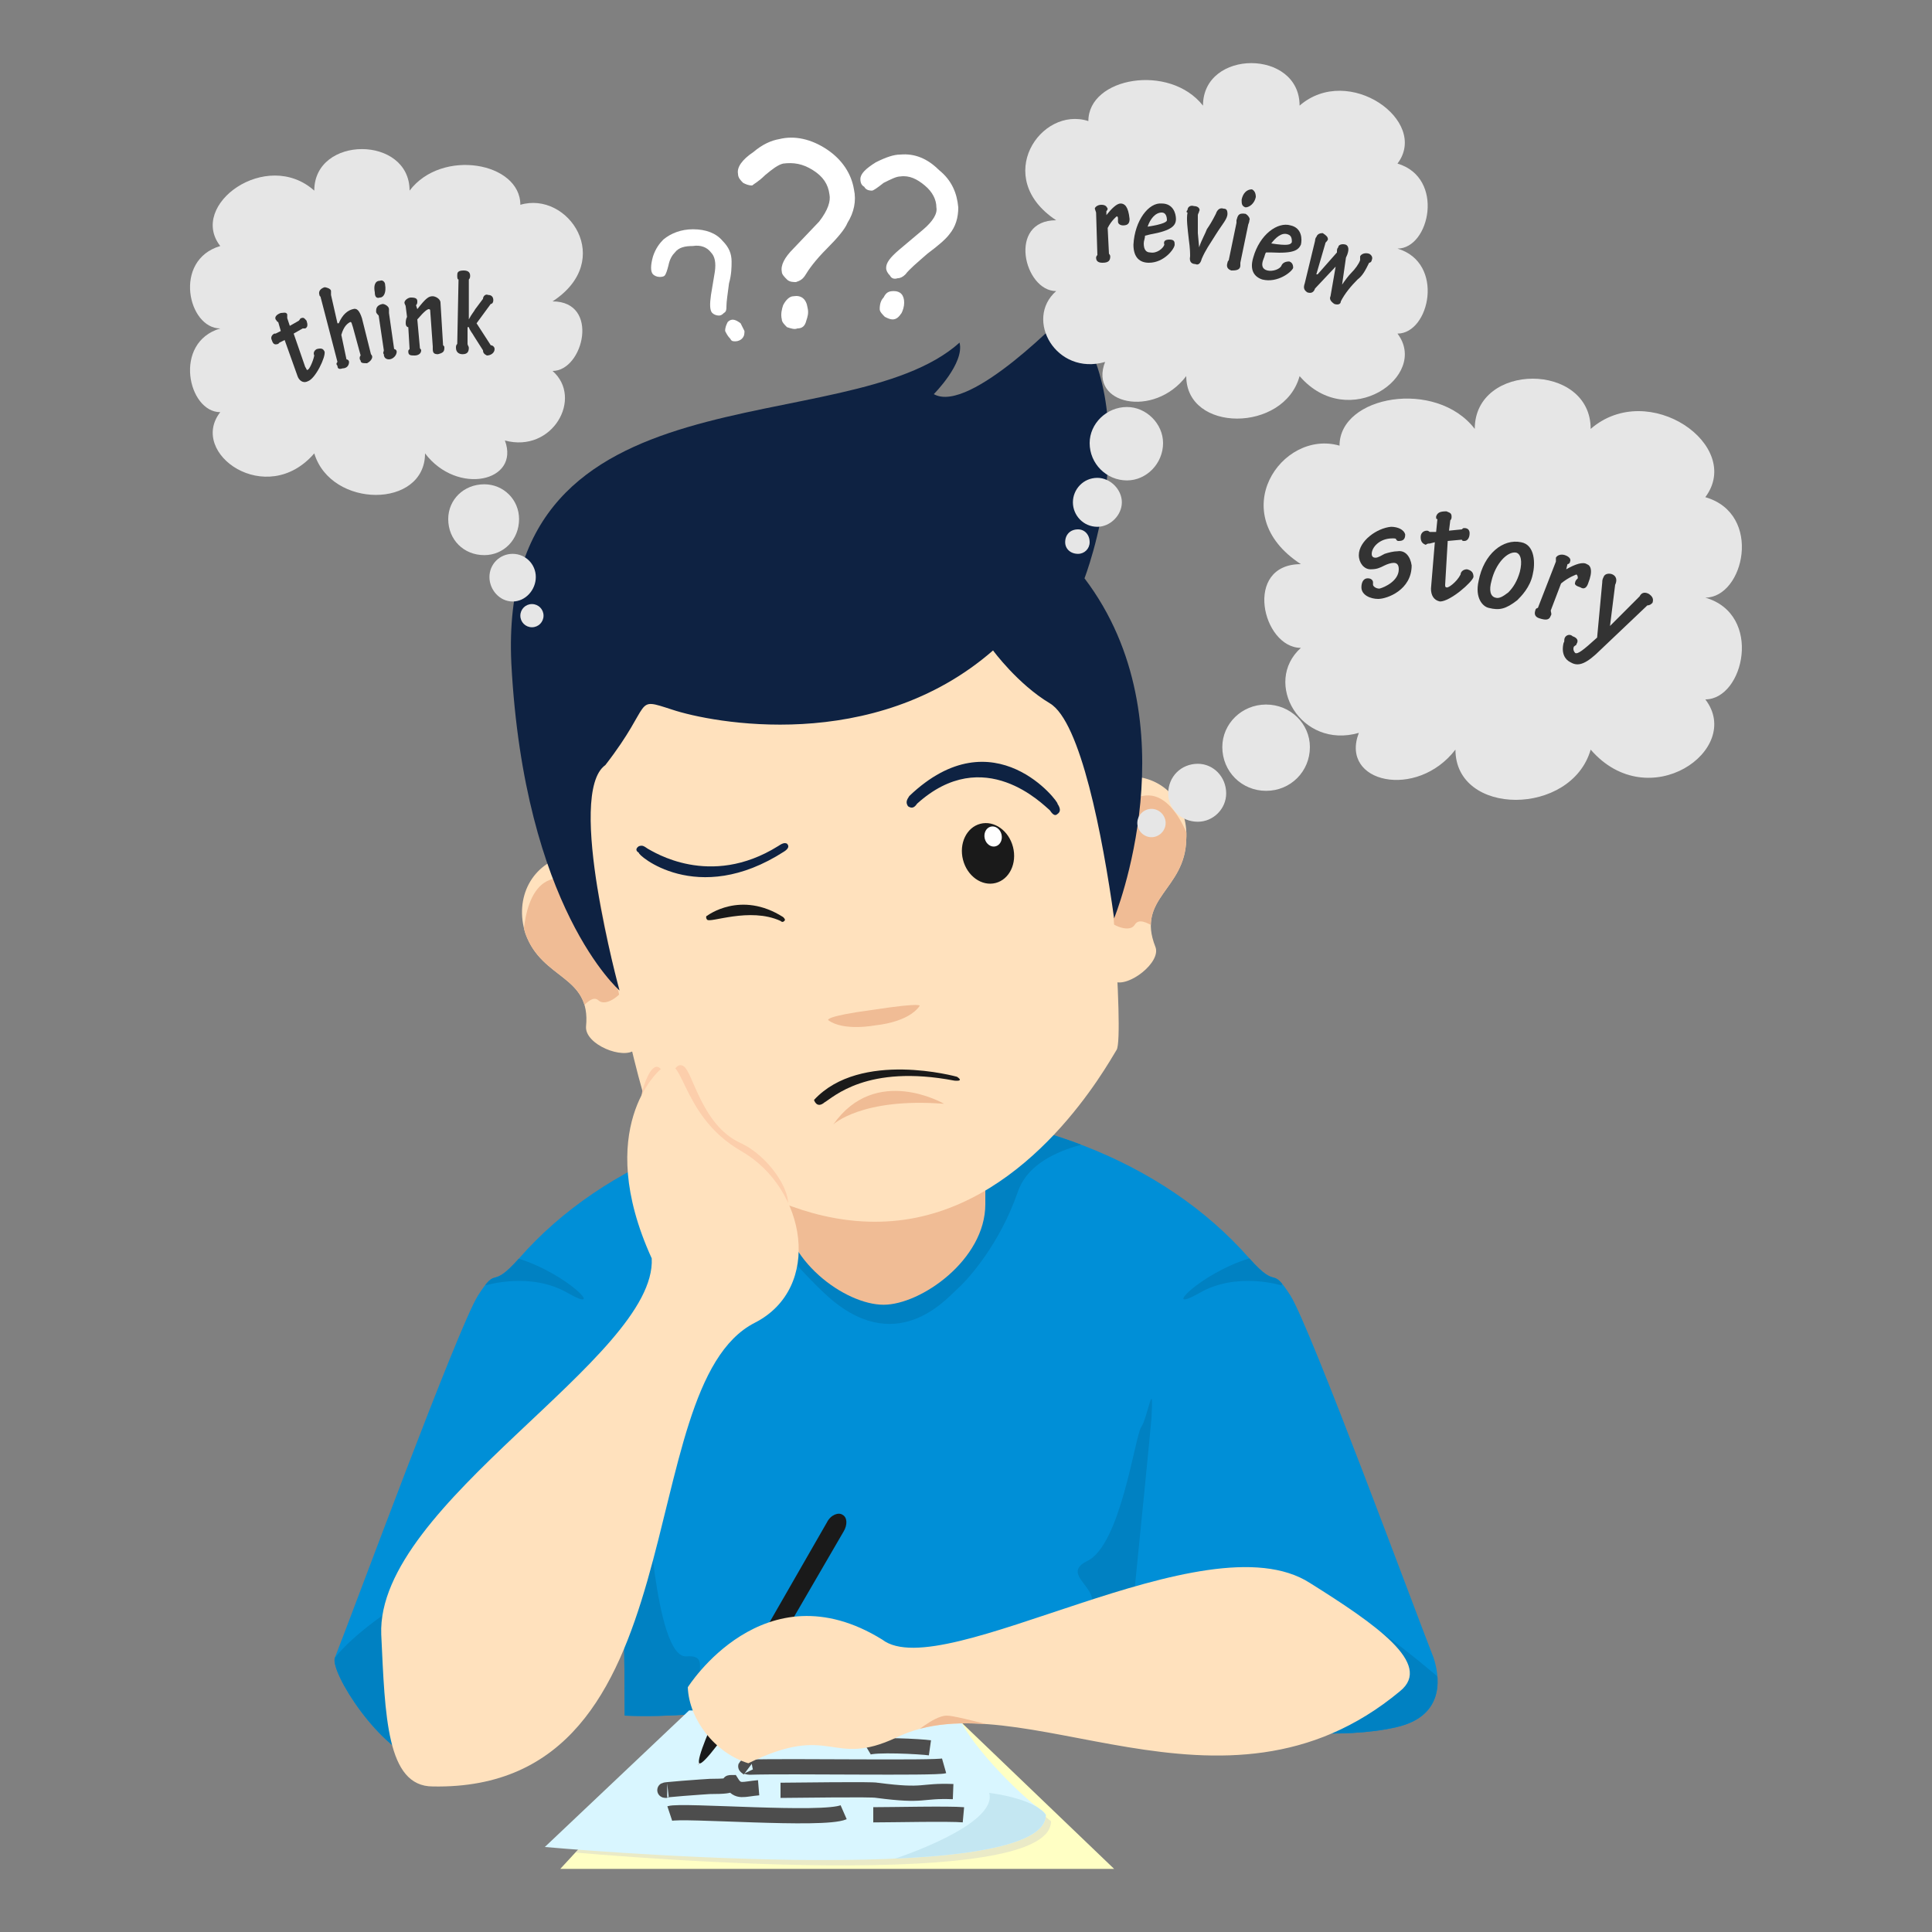 <?xml version="1.0" encoding="UTF-8"?>
<!DOCTYPE svg PUBLIC "-//W3C//DTD SVG 1.1//EN" "http://www.w3.org/Graphics/SVG/1.1/DTD/svg11.dtd">
<!-- Creator: CorelDRAW X7 -->
<svg xmlns="http://www.w3.org/2000/svg" xml:space="preserve" width="1500px" height="1500px" version="1.1" style="shape-rendering:geometricPrecision; text-rendering:geometricPrecision; image-rendering:optimizeQuality; fill-rule:evenodd; clip-rule:evenodd"
viewBox="0 0 1500 1500"
 xmlns:xlink="http://www.w3.org/1999/xlink">
 <rect x="0" y="0" width="1500" height="1500" fill="#808080" stroke="none"/>
 <defs>
  <style type="text/css">
   <![CDATA[
    .str0 {stroke:#4D4D4D;stroke-width:11.811}
    .fil0 {fill:none}
    .fil4 {fill:#0081C2}
    .fil5 {fill:#0081C2}
    .fil3 {fill:#008FD7}
    .fil13 {fill:#0E2242}
    .fil15 {fill:#1A1A1A}
    .fil7 {fill:#C4E7F2}
    .fil18 {fill:#CCCCCC}
    .fil6 {fill:#D9F6FF}
    .fil12 {fill:#F0BC95}
    .fil9 {fill:#F0BC95}
    .fil11 {fill:#FCCEAB}
    .fil17 {fill:#FCCEAB}
    .fil10 {fill:#FFE1BD}
    .fil8 {fill:#FFE1BD}
    .fil1 {fill:#FFFFC4}
    .fil16 {fill:white}
    .fil14 {fill:#0E2242;fill-rule:nonzero}
    .fil19 {fill:#1A1A1A;fill-rule:nonzero}
    .fil21 {fill:#333333;fill-rule:nonzero}
    .fil20 {fill:#E6E6E6;fill-rule:nonzero}
    .fil22 {fill:white;fill-rule:nonzero}
    .fil2 {fill:#CCCCCC;fill-opacity:0.4}
   ]]>
  </style>
     <clipPath id="id0">
      <path d="M542 1335l202 0 121 116 -430 0 107 -116z"/>
     </clipPath>
     <clipPath id="id1">
      <path d="M403 977c-23,26 -16,4 -32,29 -16,26 -96,243 -111,281 -4,11 35,73 68,81 38,8 60,7 113,-31 7,-5 43,-411 44,-5 71,3 137,-15 204,-14 159,0 313,42 395,23 40,-9 33,-42 29,-54 -15,-38 -95,-255 -111,-281 -16,-25 -9,-3 -32,-29 -136,-155 -433,-153 -567,0z"/>
     </clipPath>
     <clipPath id="id2">
      <path d="M535 1328l-112 106c0,0 389,35 389,-25 0,0 -1,-2 -4,-4 -16,-11 -61,-56 -65,-77l-208 0z"/>
     </clipPath>
     <clipPath id="id3">
      <path d="M874 603c27,-2 49,19 47,49 -1,39 -39,45 -24,83 5,12 -21,32 -32,27 -33,-14 -45,-69 -44,-101 2,-29 25,-55 53,-58z"/>
     </clipPath>
     <clipPath id="id4">
      <path d="M441 664c-28,6 -42,33 -33,61 13,36 51,32 47,72 -1,14 29,26 38,18 28,-23 24,-79 14,-109 -9,-28 -39,-47 -66,-42z"/>
     </clipPath>
     <clipPath id="id5">
      <path d="M534 1310c0,0 59,-94 151,-37 47,36 251,-96 332,-44 51,32 96,63 70,84 -138,115 -295,-11 -391,36 -51,24 -50,-12 -115,20 -26,-8 -46,-34 -47,-59z"/>
     </clipPath>
 </defs>
 <g id="Layer_x0020_1">
  <rect class="fil0" width="1500" height="1500"/>
  <g id="_1730977273744">
   <g>
    <polygon class="fil1" points="542,1335 744,1335 865,1451 435,1451 "/>
    <g style="clip-path:url(#id0)">
     <g>
      <path id="1" class="fil2" d="M540 1334l-108 103c0,0 384,37 384,-23 -8,-7 -70,-53 -71,-80l-205 0z"/>
     </g>
    </g>
    <polygon class="fil0" points="542,1335 744,1335 865,1451 435,1451 "/>
    <path class="fil3" d="M403 977c-23,26 -16,4 -32,29 -16,26 -96,243 -111,281 -4,11 35,73 68,81 38,8 60,7 113,-31 7,-5 43,-411 44,-5 71,3 137,-15 204,-14 159,0 313,42 395,23 40,-9 33,-42 29,-54 -15,-38 -95,-255 -111,-281 -16,-25 -9,-3 -32,-29 -136,-155 -433,-153 -567,0z"/>
    <g style="clip-path:url(#id1)">
     <g>
      <path id="1" class="fil4" d="M514 889c0,0 39,10 61,40 22,31 53,64 65,75 55,52 95,4 103,-3 9,-8 33,-35 47,-75 13,-40 80,-41 76,-43 -3,-2 -182,-66 -307,-4 0,0 -28,-29 -45,10z"/>
      <path class="fil5" d="M995 998c0,0 -35,-11 -64,6 -30,17 0,-15 39,-27 39,-11 25,21 25,21z"/>
      <path class="fil5" d="M377 998c0,0 35,-11 64,6 30,17 0,-15 -39,-27 -39,-11 -25,21 -25,21z"/>
      <path class="fil5" d="M1001 1222c0,0 56,27 127,90 71,63 -177,61 -177,61 0,0 -94,-156 50,-151z"/>
      <path class="fil5" d="M251 1314c0,0 -21,-29 114,-101 135,-72 109,115 109,115 0,0 -3,161 -145,95 -142,-67 -78,-108 -78,-109z"/>
      <path class="fil5" d="M870 1342c0,0 21,-207 24,-241 2,-34 -3,0 -8,7 -5,8 -16,92 -42,104 -26,13 29,26 -11,48 -39,21 -76,93 -33,95 44,2 72,-14 70,-13z"/>
      <path class="fil5" d="M502 1153c0,0 6,135 31,133 25,-2 -8,28 31,31 39,3 -1,34 -30,25 -29,-9 -64,2 -64,2 0,0 -24,-243 32,-191z"/>
     </g>
    </g>
    <path class="fil0" d="M403 977c-23,26 -16,4 -32,29 -16,26 -96,243 -111,281 -4,11 35,73 68,81 38,8 60,7 113,-31 7,-5 43,-411 44,-5 71,3 137,-15 204,-14 159,0 313,42 395,23 40,-9 33,-42 29,-54 -15,-38 -95,-255 -111,-281 -16,-25 -9,-3 -32,-29 -136,-155 -433,-153 -567,0z"/>
    <path class="fil6" d="M535 1328l-112 106c0,0 389,35 389,-25 0,0 -1,-2 -4,-4 -16,-11 -61,-56 -65,-77l-208 0z"/>
    <g style="clip-path:url(#id2)">
     <g>
      <path id="1" class="fil7" d="M695 1443c0,0 80,-26 73,-51 0,0 0,0 0,0 0,0 35,4 44,17 8,12 1,50 -117,34z"/>
     </g>
    </g>
    <path class="fil0" d="M535 1328l-112 106c0,0 389,35 389,-25 0,0 -1,-2 -4,-4 -16,-11 -61,-56 -65,-77l-208 0z"/>
    <path class="fil8" d="M874 603c27,-2 49,19 47,49 -1,39 -39,45 -24,83 5,12 -21,32 -32,27 -33,-14 -45,-69 -44,-101 2,-29 25,-55 53,-58z"/>
    <g style="clip-path:url(#id3)">
     <g>
      <path id="1" class="fil9" d="M928 666c0,0 -13,-54 -41,-48 -28,5 -48,32 -46,62 2,31 34,48 40,38 6,-10 24,12 36,9 11,-3 12,-62 11,-61z"/>
     </g>
    </g>
    <path class="fil0" d="M874 603c27,-2 49,19 47,49 -1,39 -39,45 -24,83 5,12 -21,32 -32,27 -33,-14 -45,-69 -44,-101 2,-29 25,-55 53,-58z"/>
    <path class="fil8" d="M441 664c-28,6 -42,33 -33,61 13,36 51,32 47,72 -1,14 29,26 38,18 28,-23 24,-79 14,-109 -9,-28 -39,-47 -66,-42z"/>
    <g style="clip-path:url(#id4)">
     <g>
      <path id="1" class="fil9" d="M406 740c0,0 -3,-55 26,-58 28,-2 54,18 61,48 7,30 -19,54 -28,47 -8,-8 -19,18 -31,18 -12,0 -30,-56 -28,-55z"/>
     </g>
    </g>
    <path class="fil0" d="M441 664c-28,6 -42,33 -33,61 13,36 51,32 47,72 -1,14 29,26 38,18 28,-23 24,-79 14,-109 -9,-28 -39,-47 -66,-42z"/>
    <path class="fil9" d="M686 797l0 0c44,0 79,35 79,78l0 60c0,43 -50,78 -79,78 -30,0 -78,-35 -78,-78l0 -60c0,-43 35,-78 78,-78z"/>
    <path class="fil10" d="M702 947c-100,14 -184,-70 -196,-81 -9,-9 -42,-169 -46,-200 -17,-120 58,-229 167,-244 109,-16 211,68 228,188 5,31 18,194 12,205 -8,13 -66,118 -165,132z"/>
    <path class="fil11" d="M518 845c0,0 5,-23 13,-17 7,5 14,45 43,59 30,13 55,61 23,59 -32,-2 -89,-63 -79,-101z"/>
    <path class="fil12" d="M647 873c0,0 22,-21 86,-16 0,0 -53,-31 -86,16z"/>
    <path class="fil12" d="M680 796c0,0 25,-2 34,-15 0,0 3,-3 -36,3 -38,5 -35,8 -35,8 12,9 37,4 37,4z"/>
    <path class="fil13" d="M771 505c0,0 19,26 44,41 24,14 41,103 50,167 0,0 62,-152 -23,-264 0,0 50,-129 -13,-207 0,0 -76,80 -104,64 0,0 24,-24 20,-40 -88,79 -359,13 -348,249 10,190 84,254 84,254 0,0 -42,-153 -11,-175 38,-49 21,-53 52,-43 30,10 156,35 249,-46z"/>
    <path class="fil0" d="M501 672c0,0 32,-75 102,-36"/>
    <path class="fil14" d="M503 659c-3,-2 -4,-3 -7,-2 -3,2 -2,4 0,5 -2,1 45,43 113,-1 3,-2 4,-4 2,-6 -2,-1 -4,0 -7,2 -53,33 -97,4 -101,2z"/>
    <path class="fil14" d="M815 629c2,3 4,5 6,3 3,-2 2,-5 0,-8 2,0 -49,-69 -115,-6 -2,3 -3,5 -1,8 3,2 5,1 7,-2 52,-47 98,1 103,5z"/>
    <ellipse class="fil15" transform="matrix(0.132 -0.034 0.042 0.163 767.082 662.566)" rx="147" ry="141"/>
    <ellipse class="fil16" transform="matrix(0.044 -0.012 0.014 0.054 771.059 649.453)" rx="147" ry="141"/>
    <path class="fil17" d="M499 846c0,0 6,-22 13,-17 7,6 14,45 44,59 29,14 55,61 22,59 -32,-1 -89,-63 -79,-101z"/>
    <path class="fil8" d="M512 831c0,0 -52,45 -6,146 4,77 -214,190 -210,292 3,63 4,118 40,118 209,4 152,-310 250,-360 53,-27 40,-104 -10,-133 -51,-29 -44,-83 -64,-63z"/>
    <path class="fil0 str0" d="M748 1409c-11,-1 -55,0 -70,0"/>
    <path class="fil0 str0" d="M740 1391c-26,-1 -21,4 -59,-1 -4,-1 -63,0 -75,0"/>
    <path class="fil0 str0" d="M733 1371c-7,2 -120,0 -151,1 -2,0 -5,-2 -1,1"/>
    <path class="fil0 str0" d="M655 1407c-16,7 -126,-2 -135,1"/>
    <path class="fil0 str0" d="M589 1388c-12,1 -16,4 -21,-4 -6,0 8,3 -17,3 -1,0 -44,3 -33,3"/>
    <path class="fil0 str0" d="M722 1357c-7,-1 -44,-3 -49,0"/>
    <rect class="fil18" transform="matrix(-0.136 0.235 -0.293 -0.169 544.135 1367.34)" width="13.087" height="1.754" rx="1" ry="1"/>
    <path class="fil15" d="M654 1176l0 0c4,2 4,8 1,13l-86 148c-3,6 -23,34 -26,32 -3,-2 11,-34 14,-39l85 -148c3,-6 9,-8 12,-6z"/>
    <path class="fil8" d="M534 1310c0,0 59,-94 151,-37 47,36 251,-96 332,-44 51,32 96,63 70,84 -138,115 -295,-11 -391,36 -51,24 -50,-12 -115,20 -26,-8 -46,-34 -47,-59z"/>
    <g style="clip-path:url(#id5)">
     <g>
      <path id="1" class="fil9" d="M707 1348c0,0 18,-16 28,-16 10,0 58,15 109,25 0,0 -137,-9 -137,-9z"/>
     </g>
    </g>
    <path class="fil0" d="M534 1310c0,0 59,-94 151,-37 47,36 251,-96 332,-44 51,32 96,63 70,84 -138,115 -295,-11 -391,36 -51,24 -50,-12 -115,20 -26,-8 -46,-34 -47,-59z"/>
    <path class="fil19" d="M549 714c-1,-1 -1,-3 0,-3 0,0 26,-20 59,1 1,1 2,2 1,3 -1,1 -2,1 -3,0 -24,-11 -55,2 -57,-1z"/>
    <path class="fil15" d="M743 836c0,0 -75,-21 -111,18 0,0 2,7 8,2 7,-4 33,-30 101,-17 0,0 8,1 2,-3z"/>
    <path class="fil20" d="M820 171c-50,-33 -12,-89 25,-77 0,-34 63,-45 89,-12 0,-44 75,-44 75,0 38,-33 101,12 76,45 37,11 25,66 0,66 37,11 25,66 0,66 25,33 -38,77 -76,33 -12,44 -88,44 -88,0 -25,33 -76,22 -63,-11 -38,11 -63,-33 -38,-55 -25,0 -38,-55 0,-55zm83 173c0,-15 -13,-28 -28,-28 -16,0 -29,13 -29,28 0,16 13,29 29,29 15,0 28,-13 28,-29zm-32 46c0,-10 -9,-19 -19,-19 -11,0 -19,9 -19,19 0,10 8,19 19,19 10,0 19,-9 19,-19zm-25 31c0,-6 -4,-10 -9,-10 -6,0 -10,4 -10,10 0,5 4,9 10,9 5,0 9,-4 9,-9z"/>
    <path class="fil20" d="M429 234c49,-32 12,-86 -25,-75 0,-33 -61,-44 -86,-11 0,-43 -74,-43 -74,0 -37,-33 -98,11 -73,43 -37,11 -25,64 0,64 -37,11 -25,65 0,65 -25,32 36,75 73,32 13,43 86,43 86,0 25,33 74,22 62,-10 37,10 61,-33 37,-54 24,0 37,-54 0,-54zm-81 169c0,-15 12,-27 28,-27 15,0 27,12 27,27 0,16 -12,28 -27,28 -16,0 -28,-12 -28,-28zm32 45c0,-10 8,-18 18,-18 10,0 18,8 18,18 0,10 -8,19 -18,19 -10,0 -18,-9 -18,-19zm24 30c0,-5 4,-9 9,-9 5,0 9,4 9,9 0,5 -4,9 -9,9 -5,0 -9,-4 -9,-9z"/>
    <path class="fil20" d="M1010 438c-60,-39 -15,-105 30,-92 0,-39 75,-52 105,-13 0,-52 90,-52 90,0 45,-39 119,13 89,53 45,13 30,78 0,78 45,13 30,79 0,79 30,39 -44,91 -89,39 -15,52 -105,52 -105,0 -30,39 -90,26 -75,-13 -45,13 -75,-39 -45,-66 -30,0 -45,-65 0,-65zm7 142c0,-18 -15,-33 -34,-33 -19,0 -34,15 -34,33 0,19 15,34 34,34 19,0 34,-15 34,-34zm-65 36c0,-13 -10,-23 -22,-23 -13,0 -23,10 -23,23 0,12 10,22 23,22 12,0 22,-10 22,-22zm-47 23c0,-6 -5,-11 -11,-11 -6,0 -11,5 -11,11 0,6 5,11 11,11 6,0 11,-5 11,-11z"/>
    <path class="fil21" d="M218 257l-4 2c0,0 -1,0 -1,0 -2,1 -3,3 -2,5 1,3 2,4 5,3 0,0 1,-1 1,-1l4 -2 10 28c1,3 4,6 8,4 6,-2 14,-19 13,-23 -1,-2 -2,-3 -6,-2 -2,1 -3,3 -2,5 -1,5 -4,11 -5,11 -1,1 -1,-1 -2,-2l-9 -26 7 -4c1,0 1,0 2,0 2,-1 2,-3 1,-6 -1,-1 -2,-3 -4,-2 -1,0 -1,1 -2,2l-7 4 -2 -6c0,-1 0,-2 0,-3 -1,-2 -3,-1 -5,-1 -3,1 -5,3 -4,5 1,1 1,2 2,2l2 7z"/>
    <path id="1" class="fil21" d="M280 276c-1,1 -1,3 0,4 0,2 2,2 5,2 2,-1 4,-3 4,-5 0,-1 -1,-2 -1,-2l-7 -28c-2,-6 -4,-8 -7,-7 -4,1 -8,4 -11,11l-1 0 -5 -22c0,-1 0,-2 0,-3 0,-2 -4,-3 -5,-3 -3,1 -5,3 -4,6 0,1 1,1 1,2l13 50c-1,1 -1,2 0,3 0,2 1,3 4,2 3,0 5,-2 5,-5 0,-1 -1,-2 -2,-2l-4 -19c2,-7 5,-9 7,-10 1,0 1,1 2,4l6 22z"/>
    <path id="2" class="fil21" d="M295 218c-4,0 -5,4 -4,9 0,3 1,5 4,4 3,0 5,-4 4,-10 0,-2 -2,-4 -4,-3zm3 54c0,1 -1,2 0,3 0,3 2,4 4,4 3,0 6,-3 6,-6 0,-1 -1,-2 -2,-2l-4 -28c0,-1 0,-2 0,-3 0,-2 -3,-4 -5,-4 -5,1 -5,4 -5,6 0,1 1,2 2,3l4 27z"/>
    <path id="3" class="fil21" d="M324 248c6,-7 8,-8 9,-8 0,0 1,0 1,1l2 28c0,1 0,1 0,2 0,3 1,4 4,4 4,-1 5,-2 5,-5 0,-1 0,-1 -1,-2l-2 -33c0,-3 -4,-5 -6,-5 -3,0 -5,1 -12,10l-1 -3c1,-1 1,-2 1,-3 0,-2 -1,-3 -5,-3 -2,0 -5,2 -5,4 0,1 1,2 1,3l1 8c-1,2 -1,4 -1,5 0,2 1,3 2,3l1 17c-1,1 -1,1 -1,2 0,3 2,3 5,3 2,0 5,-1 5,-4 0,-1 -1,-1 -1,-2l-2 -22z"/>
    <path id="4" class="fil21" d="M364 217c1,-1 1,-2 1,-3 0,-2 -1,-4 -5,-4 -5,0 -5,2 -5,4 0,1 0,3 1,3l-1 50c-1,1 -1,2 -1,3 0,4 3,5 5,5 3,0 5,-1 5,-5 0,-1 -1,-2 -1,-3l0 -13 1 0c1,3 3,5 4,7l7 11c0,2 1,3 3,4 3,0 6,-2 6,-5 0,-2 -2,-3 -3,-3l-11 -17 11 -15c1,0 2,-1 2,-3 0,-2 -1,-4 -4,-4 -2,-1 -4,1 -4,3l-6 8c-1,2 -3,4 -5,8l0 0 0 -31z"/>
    <path class="fil21" d="M1080 409c-11,1 -25,11 -25,22 0,6 4,11 9,11 5,0 7,-1 11,-3 2,-1 5,-2 7,-2 3,0 4,2 4,5 0,9 -11,14 -15,15 -3,0 -5,-2 -5,-3 0,0 0,-1 0,-2 0,-1 -1,-3 -4,-3 -4,0 -5,4 -5,7 0,6 7,9 13,9 7,0 26,-7 26,-26 -1,-7 -5,-12 -11,-11 -3,0 -7,1 -10,2 -2,1 -5,3 -7,3 -2,0 -3,-1 -3,-3 0,-5 6,-12 16,-12 2,0 3,0 3,1 1,1 1,1 2,1 3,0 5,-1 5,-5 -1,-4 -6,-6 -11,-6z"/>
    <path id="1" class="fil21" d="M1115 413l-5 0c0,0 -1,-1 -2,-1 -3,0 -5,2 -5,5 0,3 1,5 4,6 1,-1 2,-1 3,-1l4 -1 -3 36c0,5 2,9 7,10 8,0 25,-15 26,-19 0,-3 -1,-5 -5,-6 -3,0 -5,2 -5,4 -3,6 -10,11 -11,10 -1,0 -1,-1 -1,-2l2 -34 11 -1c0,1 1,1 2,1 2,0 4,-2 4,-6 0,-2 -1,-4 -4,-4 -1,0 -1,0 -2,1l-10 1 1 -8c1,-1 1,-2 1,-3 0,-3 -2,-3 -4,-4 -5,0 -7,1 -8,4 0,2 0,2 1,2l-1 10z"/>
    <path id="2" class="fil21" d="M1181 421c-14,-3 -29,9 -33,30 -3,13 3,20 8,21 8,2 13,1 22,-6 3,-3 10,-10 12,-20 2,-8 2,-23 -9,-25zm-4 8c4,1 5,7 3,15 -2,7 -5,12 -9,16 -4,3 -7,5 -10,4 -4,-1 -5,-6 -3,-13 3,-13 12,-23 19,-22z"/>
    <path id="3" class="fil21" d="M1194 472c-1,0 -2,1 -2,2 -1,3 0,5 3,6 6,2 8,1 9,-2 1,-1 0,-3 0,-4l8 -21c6,-5 12,-7 12,-7 1,1 1,2 1,3 -1,1 -2,2 -2,3 -1,2 1,3 4,4 3,2 5,0 6,-3 4,-10 2,-14 -1,-15 -3,-2 -9,0 -16,4l0 0 1 -4c1,0 2,-1 2,-2 1,-2 -1,-4 -4,-5 -3,-1 -6,0 -7,2l0 3 -14 36z"/>
    <path id="4" class="fil21" d="M1240 495c-11,10 -15,13 -17,12 -1,-1 -2,-3 -1,-5 1,-1 2,-1 2,-2 2,-3 0,-5 -3,-6 -2,-2 -5,-1 -6,1 -1,2 0,3 -1,4 -2,8 1,13 5,15 5,3 10,3 20,-6l40 -38c2,0 3,-1 4,-2 1,-3 0,-5 -3,-7 -4,-2 -6,0 -7,2l-23 23 4 -32c1,-2 2,-6 -2,-8 -2,-1 -6,-1 -7,2 -1,2 -1,3 -1,4l-4 43z"/>
    <path class="fil21" d="M852 198c0,0 -1,1 -1,2 0,3 2,4 5,4 5,0 6,-2 6,-5 0,-1 -1,-2 -1,-2l-1 -20c3,-6 7,-9 7,-9 1,0 1,1 1,2 0,0 0,1 0,2 0,2 2,3 4,3 4,0 5,-2 5,-5 -1,-10 -4,-12 -7,-12 -3,0 -7,4 -11,9l0 0 0 -3c1,-1 1,-2 1,-2 -1,-2 -2,-3 -5,-3 -3,0 -5,2 -5,3l1 3 1 33z"/>
    <path id="1" class="fil21" d="M902 158c-10,-1 -21,13 -22,32 0,10 5,14 12,14 12,0 20,-11 20,-14 0,-2 0,-4 -4,-4 -3,0 -5,1 -4,4 -1,3 -6,7 -11,6 -3,0 -5,-2 -5,-7 0,-2 1,-4 1,-6l4 -1c17,-3 20,-7 20,-12 0,-4 -2,-12 -11,-12zm0 7c3,0 4,3 4,6 0,1 -2,3 -15,5 2,-6 6,-11 11,-11z"/>
    <path id="2" class="fil21" d="M928 205c2,1 4,0 5,-4 3,-7 6,-11 11,-19 5,-8 9,-12 9,-16 0,-3 -1,-4 -3,-4 -3,-1 -5,1 -6,4 -3,6 -5,9 -7,12 -1,3 -4,8 -6,14l-1 -11c0,-5 0,-10 0,-14 0,-1 1,-2 1,-3 1,-1 0,-4 -4,-4 -3,-1 -5,1 -5,3 -1,1 -1,2 0,2 -1,5 0,12 1,21 1,7 1,11 1,13 -1,5 2,6 4,6z"/>
    <path id="3" class="fil21" d="M972 147c-4,0 -7,3 -8,8 0,3 0,5 3,6 3,0 7,-3 8,-8 0,-3 -1,-5 -3,-6zm-18 55c0,0 -1,1 -1,2 -1,3 0,5 3,6 3,0 7,0 7,-4 0,-1 0,-2 0,-2l6 -29c0,-1 1,-2 1,-4 1,-1 -1,-4 -3,-5 -6,-1 -6,2 -7,5 0,0 0,2 0,2l-6 29z"/>
    <path id="4" class="fil21" d="M1002 175c-10,-3 -24,7 -29,25 -3,10 1,15 7,17 12,3 23,-6 24,-9 0,-1 0,-4 -3,-5 -3,0 -5,1 -6,3 -1,3 -7,5 -11,4 -4,-1 -5,-4 -3,-9 1,-2 1,-4 2,-5l4 0c18,1 21,-2 23,-6 1,-4 1,-13 -8,-15zm-2 7c3,1 3,4 3,6 -1,2 -3,3 -16,1 3,-4 8,-9 13,-7z"/>
    <path id="5" class="fil21" d="M1031 186c0,-2 -1,-3 -4,-5 -1,0 -4,0 -5,3 -1,1 -1,3 -1,3l-8 33c-1,3 -1,5 2,7 3,1 5,0 6,-3l16 -17 -4 23c-1,2 0,4 3,6 3,1 5,0 5,-2 3,-6 8,-12 13,-17 4,-3 6,-7 9,-13 1,0 2,-1 2,-2 1,-2 0,-4 -2,-5 -3,-1 -6,0 -7,2 0,1 0,2 0,3 -1,3 -4,7 -7,10 -2,2 -5,6 -7,9l0 0 3 -21c3,-6 2,-9 0,-10 -3,-1 -6,0 -6,2 -1,1 -1,2 -1,4l-15 17 -1 0 7 -24c0,-1 1,-1 2,-3z"/>
    <path class="fil22" d="M618 219c-2,0 -5,0 -7,-2 -2,-2 -4,-4 -4,-6 -1,-5 2,-11 9,-18l20 -21c7,-9 9,-16 8,-21 -1,-8 -5,-14 -13,-19 -8,-5 -15,-6 -23,-5 -4,1 -8,4 -14,9 -5,5 -9,7 -10,8 -3,0 -5,-1 -7,-2 -2,-2 -4,-4 -4,-7 -1,-5 3,-11 12,-17 7,-6 14,-9 20,-10 12,-3 25,0 37,8 12,8 19,19 21,31 2,9 0,18 -5,26 -2,5 -8,12 -16,20 -9,9 -14,16 -17,21 -2,3 -4,4 -7,5zm1 36c-2,1 -5,0 -8,-1 -2,-2 -4,-4 -4,-6 -1,-4 0,-8 1,-11 2,-4 5,-7 8,-7 6,-1 10,2 11,9 1,4 0,7 -1,10 -1,4 -3,6 -7,6z"/>
    <path class="fil22" d="M697 216c-3,1 -5,0 -6,-2 -2,-2 -3,-4 -3,-6 0,-4 3,-8 10,-14l19 -16c7,-6 11,-12 10,-17 0,-6 -3,-12 -9,-17 -6,-5 -12,-8 -19,-7 -3,0 -7,2 -13,5 -5,4 -8,6 -9,6 -3,0 -5,-1 -6,-3 -2,-1 -3,-3 -3,-6 0,-4 4,-8 12,-13 8,-4 14,-6 19,-6 11,-1 21,3 30,12 10,8 14,18 15,29 0,8 -2,15 -7,21 -3,4 -9,9 -17,15 -8,7 -14,12 -17,16 -2,2 -4,3 -6,3zm-4 32c-2,0 -4,-1 -6,-2 -2,-2 -4,-4 -4,-6 0,-4 1,-7 3,-9 2,-4 4,-5 8,-5 5,0 8,3 8,9 0,3 -1,6 -2,8 -2,3 -4,5 -7,5z"/>
    <path class="fil22" d="M562 243c-1,1 -2,2 -4,2 -2,0 -4,-1 -5,-2 -2,-2 -2,-7 -1,-14l3 -18c1,-7 0,-12 -3,-15 -3,-4 -8,-6 -14,-5 -6,0 -11,1 -14,5 -2,2 -4,5 -5,10 -1,4 -2,7 -3,8 -1,1 -3,1 -4,1 -2,0 -4,-1 -5,-2 -2,-2 -2,-7 0,-14 2,-6 5,-10 8,-13 6,-5 14,-8 23,-8 10,0 18,3 23,9 5,5 7,10 7,16 0,4 0,10 -2,17 -1,8 -2,14 -2,18 0,2 0,4 -2,5zm14 20c-1,1 -3,2 -5,2 -2,0 -3,0 -4,-2 -2,-2 -3,-4 -4,-6 0,-3 1,-5 2,-7 3,-3 6,-2 10,1 1,2 2,4 3,6 0,2 0,4 -2,6z"/>
   </g>
   <rect class="fil0" width="1500" height="1500"/>
  </g>
 </g>
</svg>
